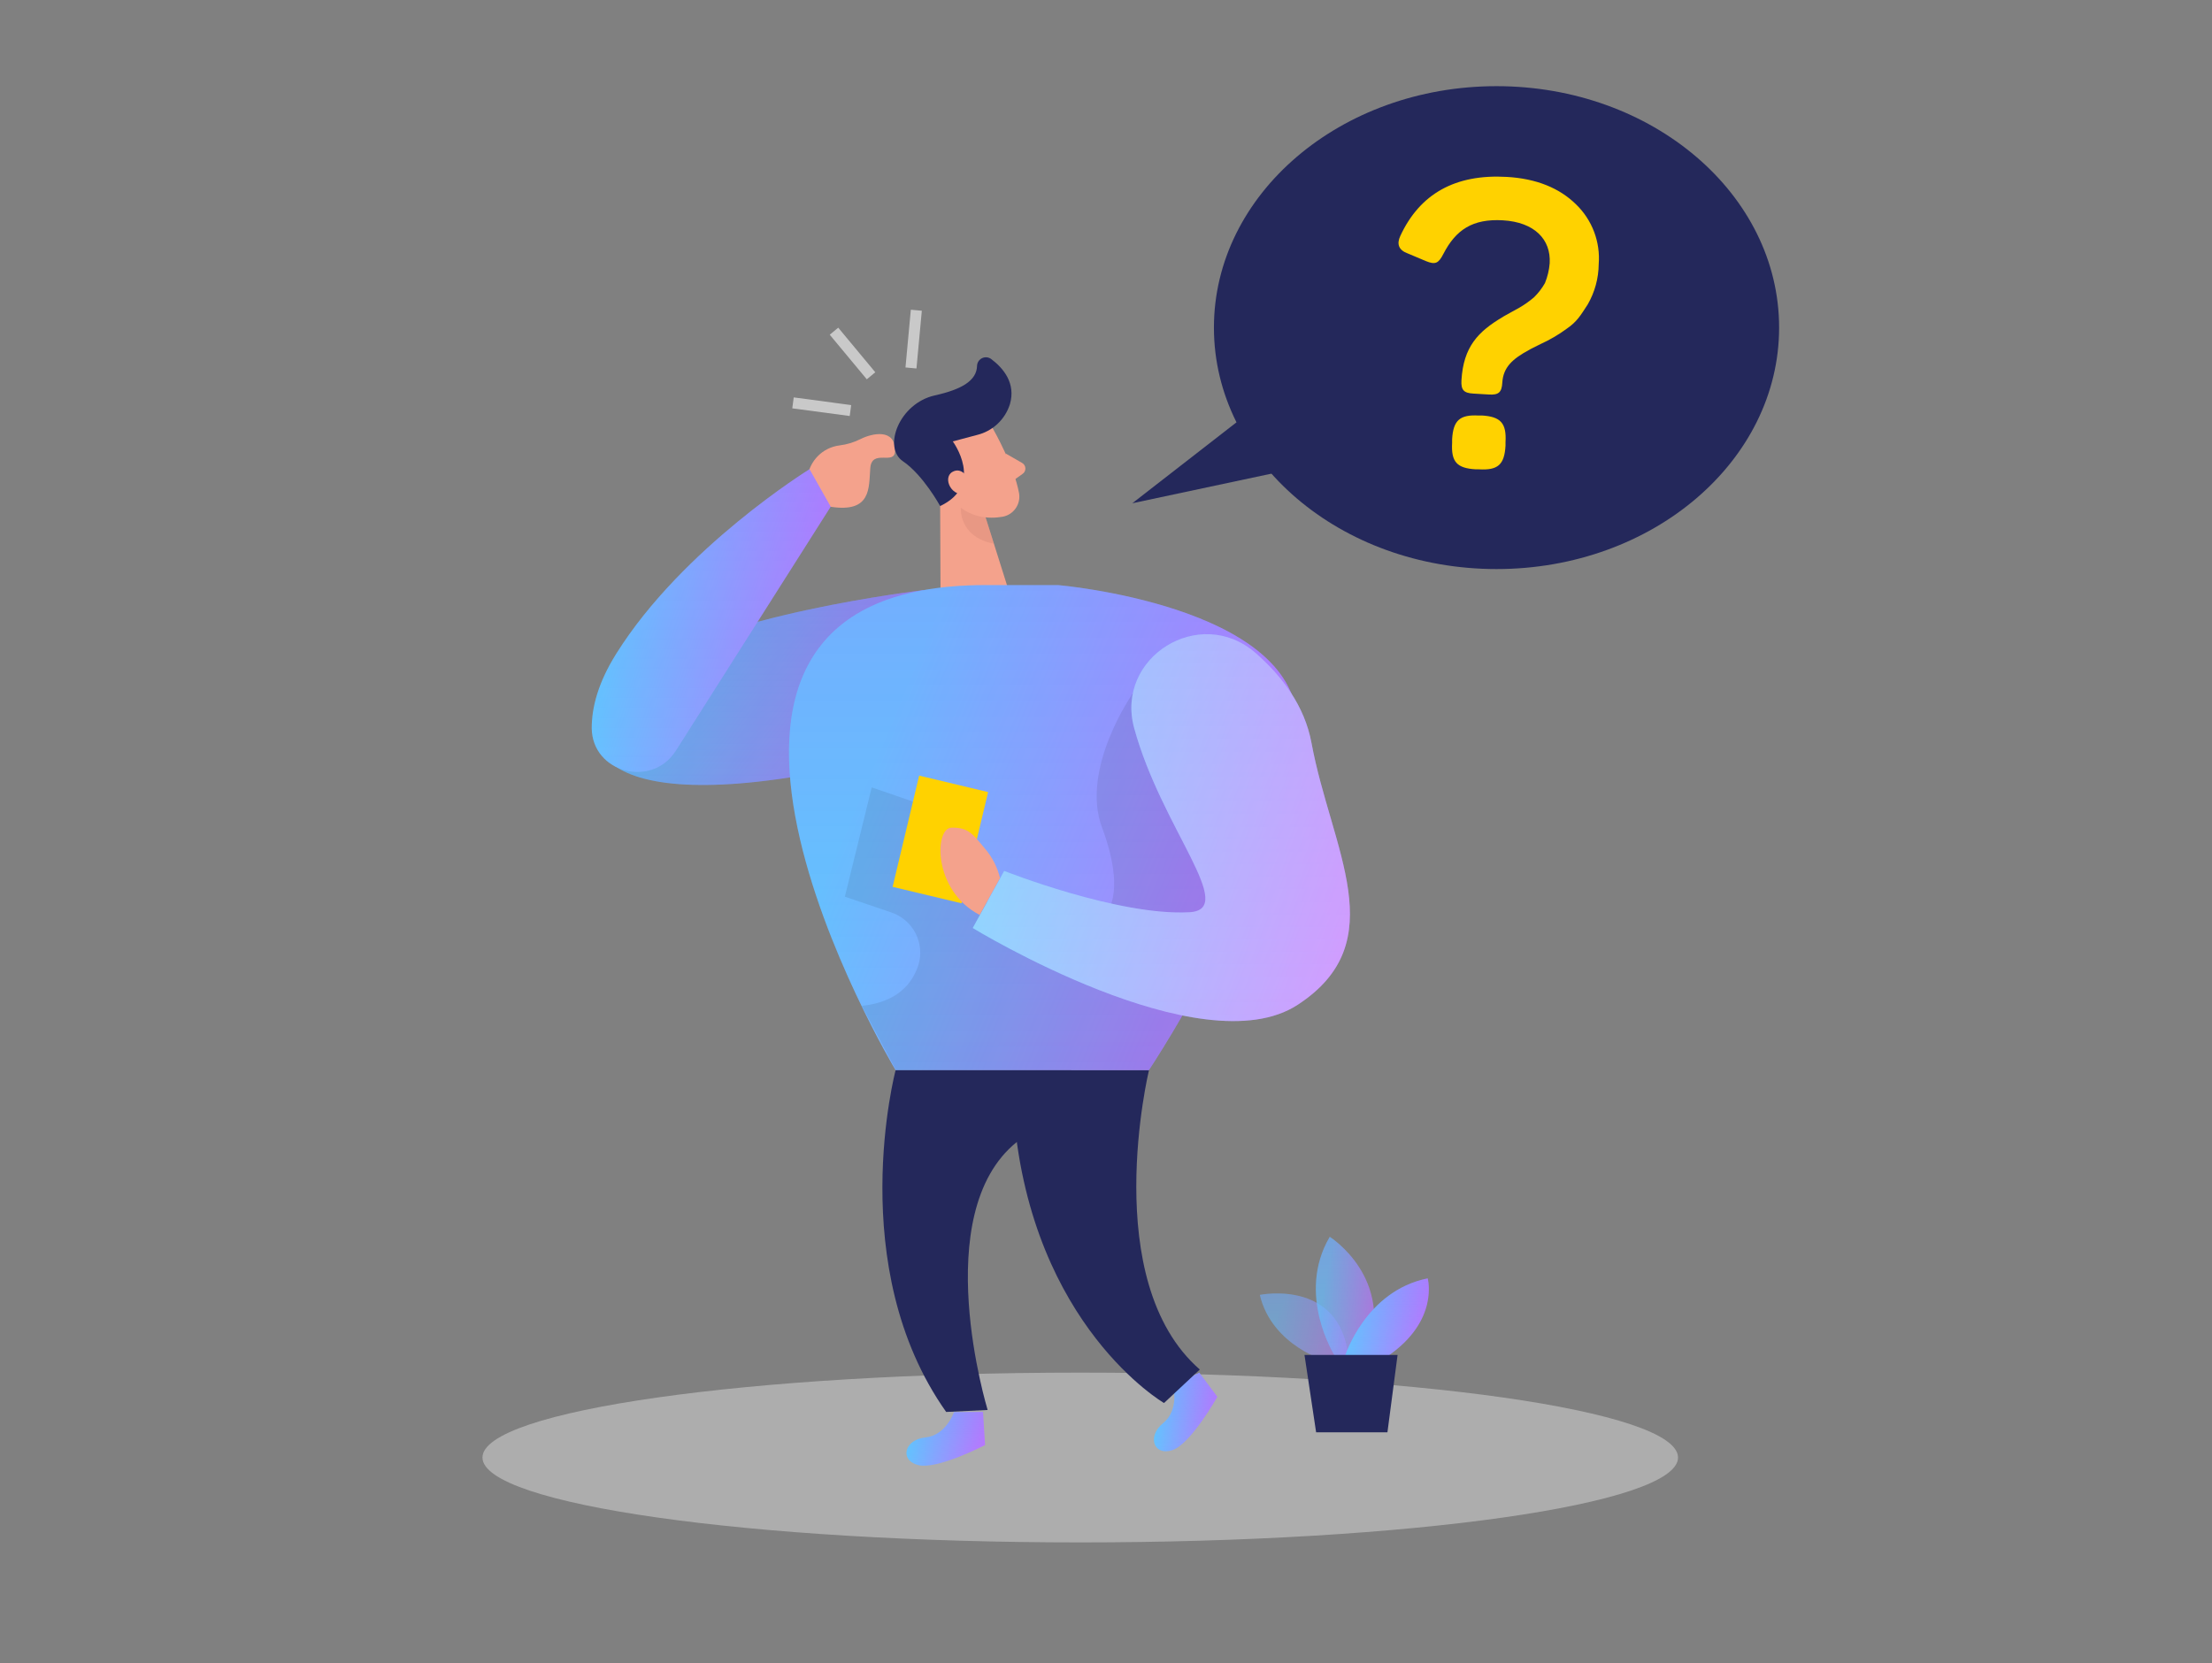 <svg width="371" height="279" viewBox="0 0 371 279" fill="none" xmlns="http://www.w3.org/2000/svg">
<rect x="0" y="0" width="371" height="279" fill="#808080" stroke="none"/>
<path d="M154.836 99.012C154.836 99.012 119.455 103.139 106.829 112.81C94.203 122.481 96.654 137.297 137.788 129.514C178.923 121.731 154.836 99.012 154.836 99.012Z" fill="url(#paint0_linear_4755_27663)"/>
<path d="M154.836 99.012C154.836 99.012 119.455 103.139 106.829 112.81C94.203 122.481 96.654 137.297 137.788 129.514C178.923 121.731 154.836 99.012 154.836 99.012Z" fill="url(#paint1_linear_4755_27663)" fill-opacity="0.2"/>
<path opacity="0.08" d="M154.836 99.012C154.836 99.012 119.455 103.139 106.829 112.81C94.203 122.481 96.654 137.297 137.788 129.514C178.923 121.731 154.836 99.012 154.836 99.012Z" fill="black"/>
<path d="M140.832 74.719C142.067 74.568 143.266 74.201 144.375 73.636C146.225 72.71 150.202 71.785 150.119 75.672C150.063 78.143 146.225 75.218 145.966 78.541C145.707 81.863 146.178 86.065 139.324 85.019C133.071 84.019 134.81 75.487 140.832 74.719Z" fill="#F4A28C"/>
<path d="M250.999 95.468C277.176 95.468 298.396 77.333 298.396 54.962C298.396 32.59 277.176 14.455 250.999 14.455C224.822 14.455 203.602 32.59 203.602 54.962C203.602 77.333 224.822 95.468 250.999 95.468Z" fill="#24285B"/>
<path opacity="0.45" d="M181.18 258.762C236.553 258.762 281.441 252.386 281.441 244.52C281.441 236.654 236.553 230.277 181.18 230.277C125.808 230.277 80.919 236.654 80.919 244.52C80.919 252.386 125.808 258.762 181.18 258.762Z" fill="#E6E6E6"/>
<g opacity="0.58">
<path d="M222.75 228.452C222.75 228.452 213.37 225.935 211.298 217.236C211.298 217.236 225.802 214.238 226.274 229.267L222.75 228.452Z" fill="url(#paint2_linear_4755_27663)"/>
<path d="M222.75 228.452C222.75 228.452 213.37 225.935 211.298 217.236C211.298 217.236 225.802 214.238 226.274 229.267L222.75 228.452Z" fill="url(#paint3_linear_4755_27663)" fill-opacity="0.2"/>
</g>
<g opacity="0.73">
<path d="M223.897 227.519C223.897 227.519 217.311 217.2 223.027 207.492C223.027 207.492 234.127 214.461 229.243 227.519H223.897Z" fill="url(#paint4_linear_4755_27663)"/>
<path d="M223.897 227.519C223.897 227.519 217.311 217.2 223.027 207.492C223.027 207.492 234.127 214.461 229.243 227.519H223.897Z" fill="url(#paint5_linear_4755_27663)" fill-opacity="0.2"/>
</g>
<path d="M225.58 227.519C225.58 227.519 228.993 216.571 239.455 214.461C239.455 214.461 241.444 221.55 232.74 227.519H225.58Z" fill="url(#paint6_linear_4755_27663)"/>
<path d="M225.58 227.519C225.58 227.519 228.993 216.571 239.455 214.461C239.455 214.461 241.444 221.55 232.74 227.519H225.58Z" fill="url(#paint7_linear_4755_27663)" fill-opacity="0.2"/>
<path d="M218.791 227.307L220.742 240.291H232.703L234.405 227.307H218.791Z" fill="#24285B"/>
<path d="M160.007 236.903C160.007 236.903 158.684 240.808 155.188 241.16C151.691 241.511 150.822 244.963 153.994 245.787C157.167 246.611 165.215 242.428 165.215 242.428L164.872 236.875L160.007 236.903Z" fill="url(#paint8_linear_4755_27663)"/>
<path d="M160.007 236.903C160.007 236.903 158.684 240.808 155.188 241.16C151.691 241.511 150.822 244.963 153.994 245.787C157.167 246.611 165.215 242.428 165.215 242.428L164.872 236.875L160.007 236.903Z" fill="url(#paint9_linear_4755_27663)" fill-opacity="0.2"/>
<path d="M196.785 232.545C196.785 232.545 197.812 236.543 195.074 238.754C192.336 240.966 193.51 244.307 196.618 243.289C199.726 242.271 204.176 234.331 204.176 234.331L201.142 230.277L196.785 232.545Z" fill="url(#paint10_linear_4755_27663)"/>
<path d="M196.785 232.545C196.785 232.545 197.812 236.543 195.074 238.754C192.336 240.966 193.51 244.307 196.618 243.289C199.726 242.271 204.176 234.331 204.176 234.331L201.142 230.277L196.785 232.545Z" fill="url(#paint11_linear_4755_27663)" fill-opacity="0.2"/>
<path d="M166.704 72.22C166.704 72.22 170.071 78.133 170.913 82.714C170.993 83.158 170.984 83.613 170.888 84.053C170.791 84.494 170.609 84.911 170.351 85.281C170.093 85.65 169.765 85.966 169.385 86.208C169.005 86.451 168.581 86.616 168.138 86.694C165.834 87.082 162.588 86.944 160.405 83.992L156.085 79.438C155.315 78.434 154.876 77.216 154.826 75.952C154.776 74.688 155.119 73.439 155.807 72.377C158.148 68.24 164.835 68.509 166.704 72.22Z" fill="#F4A28C"/>
<path d="M157.667 80.438L157.759 102.75L170.043 101.815L165.169 86.36L157.667 80.438Z" fill="#F4A28C"/>
<path d="M168.637 76.061L171.412 77.652C171.576 77.741 171.715 77.87 171.814 78.027C171.914 78.185 171.971 78.365 171.98 78.552C171.989 78.738 171.951 78.923 171.867 79.09C171.784 79.257 171.659 79.399 171.505 79.503L169.349 81.039L168.637 76.061Z" fill="#F4A28C"/>
<path opacity="0.31" d="M165.307 86.796C163.802 86.646 162.367 86.09 161.154 85.186C161.154 85.186 160.729 90.053 166.704 91.219L165.307 86.796Z" fill="#CE8172"/>
<path d="M252.729 29.678C257.668 29.965 261.544 31.529 264.356 34.305C265.683 35.592 266.71 37.156 267.364 38.885C268.018 40.614 268.283 42.466 268.139 44.309C268.117 46.689 267.479 49.023 266.289 51.084C265.124 52.861 264.532 53.953 262.737 55.174C261.39 56.161 259.946 57.007 258.427 57.7C257.409 58.228 256.725 58.524 256.457 58.709C253.682 60.199 252.118 61.624 251.97 64.197C251.878 65.844 251.323 66.279 249.741 66.187L247.105 66.029C245.523 65.937 245.024 65.446 245.116 63.799C245.449 58.191 247.891 55.627 252.082 53.157C252.017 53.157 254.755 51.667 254.857 51.602C255.711 51.104 256.519 50.531 257.271 49.89C257.998 49.182 258.621 48.375 259.121 47.493C259.557 46.43 259.825 45.306 259.916 44.161C260.148 40.145 257.335 37.267 252.072 36.961C246.994 36.665 244.182 38.544 242.091 42.588C241.268 44.198 240.732 44.439 239.178 43.81L236.079 42.505C234.59 41.959 234.229 40.941 234.858 39.59C238.151 32.482 244.108 29.178 252.729 29.678ZM248.539 69.704C251.702 69.889 252.692 71.008 252.507 74.164V74.766C252.322 77.986 251.212 78.921 248.048 78.736H247.521C244.358 78.551 243.368 77.505 243.553 74.275V73.683C243.738 70.518 244.848 69.528 248.011 69.713L248.539 69.704Z" fill="#FFD200"/>
<path d="M165.205 98.16H177.517C177.517 98.16 216.95 101.557 217.579 121.065C218.208 140.573 192.706 179.543 192.706 179.543H150.211C150.211 179.543 101.325 98.16 165.205 98.16Z" fill="url(#paint12_linear_4755_27663)"/>
<path d="M165.205 98.16H177.517C177.517 98.16 216.95 101.557 217.579 121.065C218.208 140.573 192.706 179.543 192.706 179.543H150.211C150.211 179.543 101.325 98.16 165.205 98.16Z" fill="url(#paint13_linear_4755_27663)" fill-opacity="0.2"/>
<path opacity="0.08" d="M190.023 116.271C190.023 116.271 181.125 128.969 184.843 138.852C188.562 148.736 190.217 164.57 161.561 149.236L157.398 135.946L146.206 132.097L141.701 150.43L149.416 153.049C151.189 153.623 152.667 154.87 153.532 156.523C154.397 158.175 154.579 160.101 154.041 161.886C153.014 165.033 150.479 168.142 144.541 168.744L150.248 179.507H192.743L198.376 170.336L213.86 136.307L190.023 116.271Z" fill="black"/>
<path d="M157.685 84.898C157.685 84.898 154.836 79.679 151.432 77.375C148.028 75.07 150.812 67.657 156.797 66.334C161.274 65.335 163.836 63.863 163.873 61.337C163.89 61.069 163.979 60.81 164.13 60.589C164.282 60.367 164.49 60.19 164.734 60.077C164.978 59.965 165.247 59.92 165.514 59.947C165.781 59.975 166.036 60.075 166.251 60.235C168.304 61.781 170.404 64.307 169.386 67.806C168.987 69.074 168.266 70.218 167.294 71.125C166.321 72.031 165.13 72.67 163.836 72.979L159.803 74.052C159.803 74.052 165.205 81.335 157.685 84.898Z" fill="#24285B"/>
<path d="M162.56 80.532C162.56 80.532 161.422 78.172 159.72 79.18C158.018 80.189 159.637 83.604 162.218 82.808L162.56 80.532Z" fill="#F4A28C"/>
<path d="M213.305 66.252L189.912 84.428L219.429 78.144L213.305 66.252Z" fill="#24285B"/>
<path d="M190.227 122.167C186.971 110.266 201.243 101.409 210.577 109.535C215.026 113.421 218.818 118.419 219.965 124.629C223.268 142.471 233.84 158 217.653 168.568C201.465 179.137 163.152 155.686 163.152 155.686L168.424 146.108C168.424 146.108 187.6 153.706 199.495 153.04C207.7 152.586 194.824 138.973 190.227 122.167Z" fill="url(#paint14_linear_4755_27663)"/>
<path d="M190.227 122.167C186.971 110.266 201.243 101.409 210.577 109.535C215.026 113.421 218.818 118.419 219.965 124.629C223.268 142.471 233.84 158 217.653 168.568C201.465 179.137 163.152 155.686 163.152 155.686L168.424 146.108C168.424 146.108 187.6 153.706 199.495 153.04C207.7 152.586 194.824 138.973 190.227 122.167Z" fill="url(#paint15_linear_4755_27663)" fill-opacity="0.2"/>
<path d="M165.725 132.883L154.164 130.121L149.71 148.781L161.272 151.543L165.725 132.883Z" fill="#FFD200"/>
<path opacity="0.3" d="M190.227 122.167C186.971 110.266 201.243 101.409 210.577 109.535C215.026 113.421 218.818 118.419 219.965 124.629C223.268 142.471 233.84 158 217.653 168.568C201.465 179.137 163.152 155.686 163.152 155.686L168.424 146.108C168.424 146.108 187.6 153.706 199.495 153.04C207.7 152.586 194.824 138.973 190.227 122.167Z" fill="white"/>
<path d="M167.721 147.31C167.287 145.489 166.424 143.798 165.205 142.378C163.133 139.897 162.43 138.796 159.572 138.852C156.714 138.907 156.427 149.411 164.317 153.492L167.721 147.31Z" fill="#F4A28C"/>
<path d="M192.706 179.543C192.706 179.543 184.196 214.895 201.234 229.757L195.231 235.375C195.231 235.375 173.142 222.548 170.062 187.307L192.706 179.543Z" fill="#24285B"/>
<path d="M135.772 78.717L139.324 85.001L113.35 125.951C109.335 132.272 99.336 129.653 99.244 122.166C99.244 118.714 100.289 114.559 103.369 109.654C114.525 91.83 135.772 78.717 135.772 78.717Z" fill="url(#paint16_linear_4755_27663)"/>
<path d="M135.772 78.717L139.324 85.001L113.35 125.951C109.335 132.272 99.336 129.653 99.244 122.166C99.244 118.714 100.289 114.559 103.369 109.654C114.525 91.83 135.772 78.717 135.772 78.717Z" fill="url(#paint17_linear_4755_27663)" fill-opacity="0.2"/>
<path d="M133.126 66.669L132.88 68.504L142.516 69.794L142.762 67.959L133.126 66.669Z" fill="#C9C9C9"/>
<path d="M140.59 54.971L139.167 56.154L145.381 63.635L146.804 62.452L140.59 54.971Z" fill="#C9C9C9"/>
<path d="M152.767 51.96L151.869 61.645L153.711 61.816L154.609 52.131L152.767 51.96Z" fill="#C9C9C9"/>
<path d="M150.211 179.543C150.211 179.543 141.479 212.544 158.693 236.874L165.649 236.541C165.649 236.541 155.567 203.623 170.543 191.583L192.743 179.552L150.211 179.543Z" fill="#24285B"/>
<defs>
<linearGradient id="paint0_linear_4755_27663" x1="119.303" y1="99.012" x2="162.138" y2="131.306" gradientUnits="userSpaceOnUse">
<stop stop-color="#59CDFF"/>
<stop offset="1" stop-color="#C071FF"/>
</linearGradient>
<linearGradient id="paint1_linear_4755_27663" x1="130.974" y1="87.231" x2="130.974" y2="141.196" gradientUnits="userSpaceOnUse">
<stop stop-color="#FA00FF"/>
<stop offset="1" stop-color="#FF2DEA" stop-opacity="0"/>
<stop offset="1" stop-color="#FF2DEA" stop-opacity="0"/>
</linearGradient>
<linearGradient id="paint2_linear_4755_27663" x1="215.955" y1="216.992" x2="229.128" y2="223.406" gradientUnits="userSpaceOnUse">
<stop stop-color="#59CDFF"/>
<stop offset="1" stop-color="#C071FF"/>
</linearGradient>
<linearGradient id="paint3_linear_4755_27663" x1="218.786" y1="212.568" x2="218.786" y2="232.835" gradientUnits="userSpaceOnUse">
<stop stop-color="#FA00FF"/>
<stop offset="1" stop-color="#FF2DEA" stop-opacity="0"/>
<stop offset="1" stop-color="#FF2DEA" stop-opacity="0"/>
</linearGradient>
<linearGradient id="paint4_linear_4755_27663" x1="223.739" y1="207.492" x2="234.002" y2="209.495" gradientUnits="userSpaceOnUse">
<stop stop-color="#59CDFF"/>
<stop offset="1" stop-color="#C071FF"/>
</linearGradient>
<linearGradient id="paint5_linear_4755_27663" x1="225.589" y1="200.273" x2="225.59" y2="233.34" gradientUnits="userSpaceOnUse">
<stop stop-color="#FA00FF"/>
<stop offset="1" stop-color="#FF2DEA" stop-opacity="0"/>
<stop offset="1" stop-color="#FF2DEA" stop-opacity="0"/>
</linearGradient>
<linearGradient id="paint6_linear_4755_27663" x1="229.956" y1="214.461" x2="242.877" y2="220.017" gradientUnits="userSpaceOnUse">
<stop stop-color="#59CDFF"/>
<stop offset="1" stop-color="#C071FF"/>
</linearGradient>
<linearGradient id="paint7_linear_4755_27663" x1="232.615" y1="209.754" x2="232.615" y2="231.315" gradientUnits="userSpaceOnUse">
<stop stop-color="#FA00FF"/>
<stop offset="1" stop-color="#FF2DEA" stop-opacity="0"/>
<stop offset="1" stop-color="#FF2DEA" stop-opacity="0"/>
</linearGradient>
<linearGradient id="paint8_linear_4755_27663" x1="156.131" y1="236.875" x2="166.834" y2="243.119" gradientUnits="userSpaceOnUse">
<stop stop-color="#59CDFF"/>
<stop offset="1" stop-color="#C071FF"/>
</linearGradient>
<linearGradient id="paint9_linear_4755_27663" x1="158.623" y1="233.624" x2="158.623" y2="248.516" gradientUnits="userSpaceOnUse">
<stop stop-color="#FA00FF"/>
<stop offset="1" stop-color="#FF2DEA" stop-opacity="0"/>
<stop offset="1" stop-color="#FF2DEA" stop-opacity="0"/>
</linearGradient>
<linearGradient id="paint10_linear_4755_27663" x1="196.846" y1="230.277" x2="207.336" y2="233.651" gradientUnits="userSpaceOnUse">
<stop stop-color="#59CDFF"/>
<stop offset="1" stop-color="#C071FF"/>
</linearGradient>
<linearGradient id="paint11_linear_4755_27663" x1="198.857" y1="225.519" x2="198.857" y2="247.314" gradientUnits="userSpaceOnUse">
<stop stop-color="#FA00FF"/>
<stop offset="1" stop-color="#FF2DEA" stop-opacity="0"/>
<stop offset="1" stop-color="#FF2DEA" stop-opacity="0"/>
</linearGradient>
<linearGradient id="paint12_linear_4755_27663" x1="158.842" y1="98.16" x2="237.812" y2="131.179" gradientUnits="userSpaceOnUse">
<stop stop-color="#59CDFF"/>
<stop offset="1" stop-color="#C071FF"/>
</linearGradient>
<linearGradient id="paint13_linear_4755_27663" x1="174.959" y1="68.824" x2="174.96" y2="203.201" gradientUnits="userSpaceOnUse">
<stop stop-color="#FA00FF"/>
<stop offset="1" stop-color="#FF2DEA" stop-opacity="0"/>
<stop offset="1" stop-color="#FF2DEA" stop-opacity="0"/>
</linearGradient>
<linearGradient id="paint14_linear_4755_27663" x1="182.825" y1="106.393" x2="242.616" y2="129.648" gradientUnits="userSpaceOnUse">
<stop stop-color="#59CDFF"/>
<stop offset="1" stop-color="#C071FF"/>
</linearGradient>
<linearGradient id="paint15_linear_4755_27663" x1="194.783" y1="82.994" x2="194.783" y2="190.175" gradientUnits="userSpaceOnUse">
<stop stop-color="#FA00FF"/>
<stop offset="1" stop-color="#FF2DEA" stop-opacity="0"/>
<stop offset="1" stop-color="#FF2DEA" stop-opacity="0"/>
</linearGradient>
<linearGradient id="paint16_linear_4755_27663" x1="111.708" y1="78.717" x2="151.385" y2="91.212" gradientUnits="userSpaceOnUse">
<stop stop-color="#59CDFF"/>
<stop offset="1" stop-color="#C071FF"/>
</linearGradient>
<linearGradient id="paint17_linear_4755_27663" x1="119.284" y1="60.408" x2="119.284" y2="144.274" gradientUnits="userSpaceOnUse">
<stop stop-color="#FA00FF"/>
<stop offset="1" stop-color="#FF2DEA" stop-opacity="0"/>
<stop offset="1" stop-color="#FF2DEA" stop-opacity="0"/>
</linearGradient>
</defs>
</svg>
